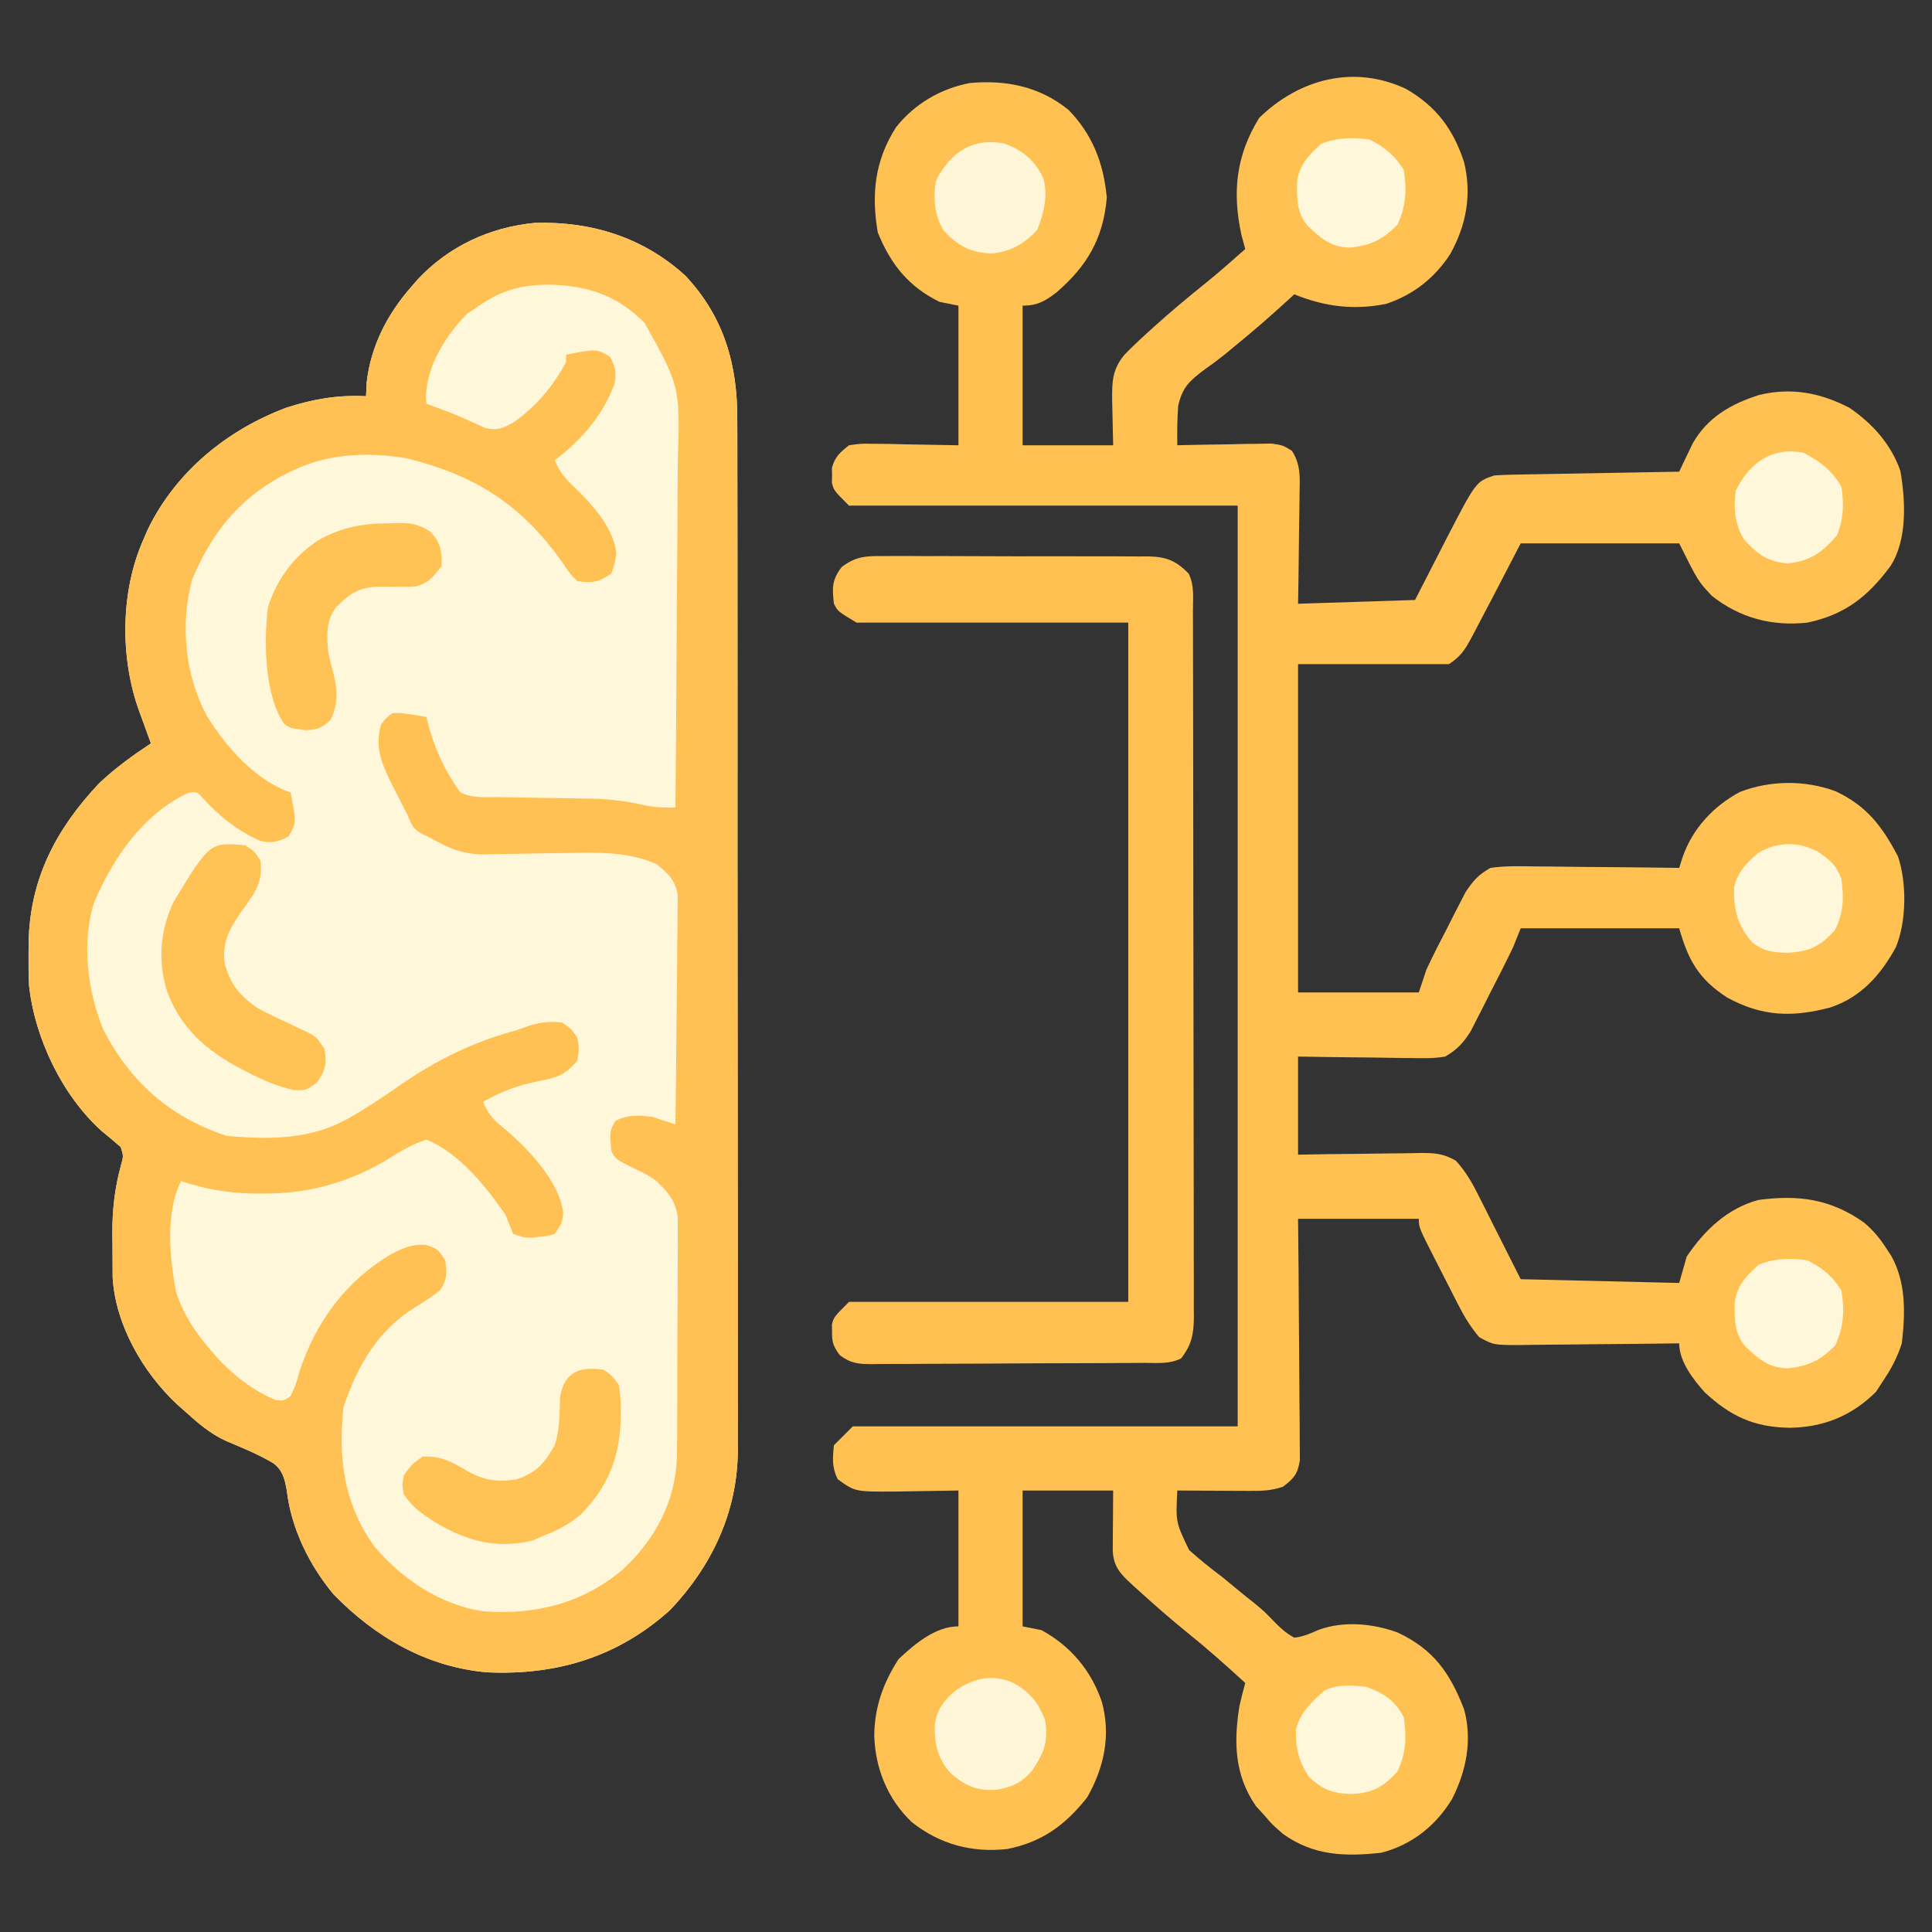 <?xml version="1.0" encoding="UTF-8"?>
<svg version="1.1" xmlns="http://www.w3.org/2000/svg" width="512" height="512">
<rect width="100%" height="100%" fill="#333333" stroke="none"/>
<path d="M0 0 C10.237 10.963 13.779 23.58 13.7 38.189 C13.708 39.995 13.708 39.995 13.716 41.838 C13.728 45.154 13.727 48.469 13.719 51.785 C13.715 55.372 13.727 58.958 13.737 62.544 C13.755 69.56 13.755 76.577 13.75 83.593 C13.746 89.299 13.748 95.005 13.753 100.711 C13.754 101.525 13.754 102.339 13.755 103.177 C13.757 104.83 13.758 106.483 13.76 108.136 C13.773 123.624 13.768 139.111 13.757 154.599 C13.747 168.748 13.76 182.897 13.784 197.046 C13.808 211.595 13.818 226.145 13.811 240.694 C13.807 248.854 13.81 257.013 13.827 265.173 C13.842 272.121 13.842 279.068 13.825 286.015 C13.817 289.555 13.814 293.094 13.83 296.634 C13.846 300.483 13.831 304.331 13.814 308.18 C13.828 309.834 13.828 309.834 13.843 311.522 C13.692 327.635 6.958 341.866 -4.047 353.488 C-17.843 365.957 -34.051 370.892 -52.547 370.059 C-68.595 368.682 -82.259 360.729 -93.312 349.375 C-99.771 341.586 -104.52 331.902 -105.688 321.875 C-106.264 318.76 -106.681 316.675 -109.22 314.657 C-113.219 312.281 -117.493 310.544 -121.774 308.747 C-125.959 306.84 -129.31 303.941 -132.688 300.875 C-133.73 299.953 -133.73 299.953 -134.793 299.012 C-143.785 290.594 -151.08 278.005 -151.833 265.452 C-151.857 262.531 -151.873 259.609 -151.875 256.688 C-151.887 255.684 -151.899 254.68 -151.912 253.646 C-151.924 247.435 -151.291 241.87 -149.688 235.875 C-148.936 233.244 -148.936 233.244 -149.688 230.875 C-151.306 229.459 -152.935 228.054 -154.621 226.719 C-165.144 217.33 -172.502 202.004 -173.989 188.044 C-174.123 185.189 -174.156 182.358 -174.125 179.5 C-174.117 178.494 -174.108 177.488 -174.1 176.452 C-173.72 159.718 -166.842 146.564 -155.398 134.434 C-151.16 130.434 -146.537 127.092 -141.688 123.875 C-142.037 122.922 -142.386 121.97 -142.746 120.988 C-143.206 119.721 -143.666 118.454 -144.125 117.188 C-144.355 116.562 -144.585 115.936 -144.822 115.291 C-149.911 101.204 -149.79 83.611 -143.688 69.875 C-143.287 68.949 -142.886 68.024 -142.473 67.07 C-135.013 51.805 -121.442 40.751 -105.688 34.875 C-98.568 32.602 -92.152 31.502 -84.688 31.875 C-84.626 30.637 -84.564 29.4 -84.5 28.125 C-83.417 18.57 -78.985 10.026 -72.688 2.875 C-72.164 2.27 -71.641 1.666 -71.102 1.043 C-62.892 -7.803 -51.943 -12.921 -39.938 -14.059 C-24.969 -14.5 -11.183 -10.237 0 0 Z " fill="#FFF7DA" transform="translate(181.688,73.125)"/>
<path d="M0 0 C8.008 4.644 12.517 10.657 15.375 19.438 C17.445 28.033 15.984 35.992 11.75 43.688 C7.623 50.068 1.953 54.571 -5.297 56.969 C-13.849 58.691 -21.631 57.689 -29.625 54.438 C-30.219 54.983 -30.814 55.528 -31.426 56.09 C-35.922 60.181 -40.465 64.171 -45.188 68 C-46.547 69.125 -46.547 69.125 -47.934 70.273 C-49.672 71.671 -51.455 73.015 -53.285 74.289 C-57.29 77.272 -59.326 79.048 -60.402 84.051 C-60.658 87.542 -60.682 90.941 -60.625 94.438 C-59.384 94.406 -59.384 94.406 -58.118 94.374 C-54.371 94.291 -50.623 94.239 -46.875 94.188 C-45.573 94.154 -44.271 94.12 -42.93 94.086 C-41.679 94.073 -40.429 94.06 -39.141 94.047 C-37.989 94.026 -36.836 94.005 -35.649 93.983 C-32.625 94.438 -32.625 94.438 -30.242 95.918 C-27.91 99.552 -28.128 102.967 -28.234 107.141 C-28.24 107.978 -28.246 108.816 -28.252 109.679 C-28.274 112.349 -28.324 115.018 -28.375 117.688 C-28.395 119.5 -28.413 121.312 -28.43 123.125 C-28.47 127.563 -28.549 131.999 -28.625 136.438 C-13.28 135.942 -13.28 135.942 2.375 135.438 C6.434 127.528 6.434 127.528 10.481 119.613 C18.518 104.057 18.518 104.057 23.375 102.438 C24.985 102.323 26.6 102.261 28.214 102.232 C29.685 102.202 29.685 102.202 31.186 102.172 C32.77 102.147 32.77 102.147 34.387 102.121 C35.47 102.1 36.553 102.08 37.67 102.058 C41.134 101.993 44.598 101.934 48.062 101.875 C50.41 101.832 52.757 101.788 55.104 101.744 C60.861 101.637 66.618 101.535 72.375 101.438 C72.694 100.761 73.013 100.084 73.341 99.386 C73.773 98.493 74.204 97.6 74.648 96.68 C75.07 95.797 75.492 94.913 75.927 94.003 C79.861 87.031 86.126 83.471 93.586 81.098 C102.138 79.073 109.566 80.475 117.375 84.438 C123.488 88.544 128.565 94.17 130.988 101.223 C132.368 109.123 132.878 119.476 128.375 126.438 C122.378 134.571 116.277 139.335 106.375 141.438 C96.995 142.457 88.43 140.22 81 134.312 C77.375 130.438 77.375 130.438 72.375 120.438 C58.515 120.438 44.655 120.438 30.375 120.438 C26.604 127.691 26.604 127.691 22.837 134.946 C21.36 137.782 19.871 140.611 18.375 143.438 C17.986 144.176 17.598 144.914 17.197 145.675 C15.484 148.822 14.419 150.408 11.375 152.438 C-1.825 152.438 -15.025 152.438 -28.625 152.438 C-28.625 181.148 -28.625 209.857 -28.625 239.438 C-18.065 239.438 -7.505 239.438 3.375 239.438 C4.365 236.468 4.365 236.468 5.375 233.438 C7.18 229.495 9.193 225.662 11.188 221.812 C11.97 220.258 11.97 220.258 12.768 218.672 C13.542 217.175 13.542 217.175 14.332 215.648 C14.796 214.744 15.26 213.84 15.738 212.908 C17.784 209.82 19.109 208.272 22.375 206.438 C26.19 205.896 29.955 205.973 33.801 206.047 C35.455 206.055 35.455 206.055 37.142 206.064 C40.658 206.086 44.172 206.137 47.688 206.188 C50.074 206.208 52.46 206.226 54.846 206.242 C60.689 206.286 66.532 206.353 72.375 206.438 C72.82 205.043 72.82 205.043 73.273 203.621 C75.895 196.045 81.398 190.115 88.438 186.328 C96.483 183.193 105.739 183.134 113.812 186.125 C122.068 189.979 126.25 195.511 130.375 203.438 C132.703 210.422 132.634 220.566 129.812 227.438 C125.786 234.826 120.497 240.781 112.375 243.438 C102.333 246.104 94.298 245.824 85.125 240.812 C77.59 235.943 74.828 231.023 72.375 222.438 C58.515 222.438 44.655 222.438 30.375 222.438 C29.715 224.088 29.055 225.738 28.375 227.438 C26.35 231.665 24.201 235.829 22.062 240 C21.493 241.136 20.924 242.273 20.338 243.443 C19.777 244.536 19.215 245.628 18.637 246.754 C18.131 247.748 17.625 248.743 17.104 249.768 C15.084 252.887 13.598 254.556 10.375 256.438 C7.356 256.957 4.411 256.904 1.355 256.828 C0.497 256.822 -0.362 256.817 -1.246 256.811 C-3.977 256.789 -6.707 256.738 -9.438 256.688 C-11.294 256.667 -13.15 256.649 -15.006 256.633 C-19.546 256.592 -24.084 256.514 -28.625 256.438 C-28.625 265.017 -28.625 273.598 -28.625 282.438 C-25.868 282.391 -23.11 282.345 -20.27 282.297 C-17.592 282.266 -14.915 282.241 -12.237 282.218 C-10.38 282.198 -8.522 282.17 -6.665 282.136 C-3.991 282.087 -1.318 282.065 1.355 282.047 C2.183 282.026 3.01 282.006 3.862 281.984 C7.652 281.983 9.855 282.143 13.203 284.041 C15.751 286.852 17.482 289.795 19.145 293.172 C19.741 294.339 20.338 295.507 20.952 296.71 C21.69 298.188 22.428 299.665 23.188 301.188 C25.559 305.89 27.931 310.592 30.375 315.438 C44.235 315.767 58.095 316.098 72.375 316.438 C73.035 314.127 73.695 311.817 74.375 309.438 C79.054 302.479 85.163 296.641 93.375 294.438 C103.918 293.028 112.46 294.122 121.375 300.438 C123.86 302.551 125.646 304.678 127.375 307.438 C127.785 308.059 128.195 308.68 128.617 309.32 C132.551 316.455 132.3 324.563 131.375 332.438 C130.179 336.164 128.573 339.213 126.375 342.438 C125.777 343.366 125.179 344.294 124.562 345.25 C118.154 351.658 110.608 354.711 101.562 354.812 C92.179 354.645 86.024 351.776 79.172 345.445 C76.09 342.002 72.375 337.231 72.375 332.438 C71.76 332.446 71.144 332.455 70.51 332.464 C64.103 332.553 57.695 332.613 51.287 332.657 C48.896 332.677 46.505 332.705 44.115 332.739 C40.676 332.788 37.239 332.81 33.801 332.828 C32.199 332.859 32.199 332.859 30.565 332.891 C23.208 332.893 23.208 332.893 19.383 330.802 C17.066 328.073 15.453 325.401 13.824 322.211 C13.521 321.622 13.217 321.033 12.904 320.426 C12.269 319.19 11.64 317.951 11.016 316.71 C10.059 314.805 9.085 312.91 8.107 311.016 C3.375 301.76 3.375 301.76 3.375 299.438 C-7.185 299.438 -17.745 299.438 -28.625 299.438 C-28.579 304.228 -28.532 309.018 -28.484 313.953 C-28.464 316.988 -28.445 320.023 -28.43 323.059 C-28.406 327.876 -28.377 332.693 -28.323 337.51 C-28.28 341.394 -28.256 345.278 -28.245 349.162 C-28.238 350.643 -28.224 352.125 -28.202 353.606 C-28.173 355.682 -28.169 357.757 -28.171 359.833 C-28.162 361.014 -28.153 362.196 -28.144 363.413 C-28.727 367.076 -29.713 368.212 -32.625 370.438 C-35.803 371.497 -38.051 371.552 -41.387 371.535 C-42.505 371.532 -43.623 371.529 -44.775 371.525 C-46.526 371.513 -46.526 371.513 -48.312 371.5 C-49.491 371.495 -50.67 371.491 -51.885 371.486 C-54.798 371.475 -57.712 371.458 -60.625 371.438 C-61.052 379.838 -61.052 379.838 -57.496 387.211 C-54.641 389.786 -51.698 392.128 -48.625 394.438 C-46.724 395.994 -44.829 397.557 -42.938 399.125 C-42.029 399.846 -41.12 400.566 -40.184 401.309 C-37.625 403.438 -37.625 403.438 -35.473 405.66 C-33.587 407.598 -32.008 409.157 -29.625 410.438 C-27.208 410.155 -25.392 409.355 -23.172 408.367 C-16.516 405.938 -8.82 406.673 -2.25 409.062 C7.216 413.504 11.621 419.699 15.375 429.438 C17.602 437.572 15.961 445.765 12.188 453.188 C7.906 460.265 1.455 465.406 -6.625 467.438 C-16.145 468.49 -24.571 468.236 -32.625 462.438 C-35.5 459.938 -35.5 459.938 -37.625 457.438 C-38.677 456.293 -38.677 456.293 -39.75 455.125 C-45.44 446.969 -45.72 438.231 -44.168 428.602 C-43.714 426.533 -43.179 424.482 -42.625 422.438 C-47.619 417.855 -52.652 413.369 -57.938 409.125 C-62.329 405.563 -66.573 401.872 -70.75 398.062 C-71.603 397.294 -71.603 397.294 -72.474 396.51 C-75.571 393.656 -77.49 391.809 -77.739 387.445 C-77.731 386.337 -77.731 386.337 -77.723 385.207 C-77.72 384.484 -77.718 383.76 -77.715 383.015 C-77.706 382.102 -77.697 381.19 -77.688 380.25 C-77.667 377.342 -77.646 374.434 -77.625 371.438 C-85.545 371.438 -93.465 371.438 -101.625 371.438 C-101.625 383.317 -101.625 395.197 -101.625 407.438 C-99.975 407.767 -98.325 408.098 -96.625 408.438 C-88.902 412.635 -83.432 419.172 -80.625 427.438 C-78.178 436.337 -80.029 444.851 -84.5 452.75 C-90.301 460.086 -96.386 464.558 -105.625 466.438 C-114.992 467.498 -123.578 465.214 -131 459.312 C-137.379 453.248 -140.694 445.085 -140.938 436.375 C-140.856 428.777 -138.581 422.486 -134.5 416.125 C-130.193 412.099 -124.726 407.438 -118.625 407.438 C-118.625 395.558 -118.625 383.678 -118.625 371.438 C-126.912 371.556 -126.912 371.556 -135.198 371.708 C-146.004 371.786 -146.004 371.786 -150.625 368.438 C-152.194 365.299 -151.977 362.899 -151.625 359.438 C-149.975 357.788 -148.325 356.137 -146.625 354.438 C-112.965 354.438 -79.305 354.438 -44.625 354.438 C-44.625 273.918 -44.625 193.398 -44.625 110.438 C-78.615 110.438 -112.605 110.438 -147.625 110.438 C-151.625 106.438 -151.625 106.438 -152.156 104.438 C-152.146 103.778 -152.136 103.118 -152.125 102.438 C-152.14 101.448 -152.14 101.448 -152.156 100.438 C-151.369 97.473 -150.013 96.337 -147.625 94.438 C-144.509 93.983 -144.509 93.983 -140.891 94.047 C-139.723 94.057 -138.555 94.067 -137.353 94.077 C-135.136 94.132 -135.136 94.132 -132.875 94.188 C-128.173 94.27 -123.47 94.353 -118.625 94.438 C-118.625 82.228 -118.625 70.017 -118.625 57.438 C-120.275 57.108 -121.925 56.778 -123.625 56.438 C-131.858 52.428 -136.591 46.43 -140 38.062 C-141.751 27.907 -140.814 18.96 -135.152 10.145 C-130.244 3.959 -123.398 -0.051 -115.625 -1.562 C-105.99 -2.441 -97.046 -0.627 -89.445 5.574 C-83.042 12.129 -80.144 19.83 -79.312 28.812 C-80.245 39.63 -84.508 46.883 -92.625 53.922 C-95.715 56.264 -97.704 57.438 -101.625 57.438 C-101.625 69.647 -101.625 81.858 -101.625 94.438 C-93.705 94.438 -85.785 94.438 -77.625 94.438 C-77.743 88.409 -77.743 88.409 -77.895 82.382 C-77.943 77.544 -77.832 74.304 -74.625 70.438 C-72.661 68.44 -70.705 66.553 -68.625 64.688 C-68.05 64.165 -67.476 63.642 -66.884 63.103 C-62.427 59.078 -57.83 55.246 -53.148 51.484 C-49.553 48.568 -46.081 45.517 -42.625 42.438 C-43.12 40.612 -43.12 40.612 -43.625 38.75 C-46.108 27.309 -45.063 17.67 -38.938 7.688 C-28.265 -2.696 -13.806 -6.48 0 0 Z " fill="#FFC152" transform="translate(372.625,23.562)"/>
<path d="M0 0 C10.237 10.963 13.779 23.58 13.7 38.189 C13.708 39.995 13.708 39.995 13.716 41.838 C13.728 45.154 13.727 48.469 13.719 51.785 C13.715 55.372 13.727 58.958 13.737 62.544 C13.755 69.56 13.755 76.577 13.75 83.593 C13.746 89.299 13.748 95.005 13.753 100.711 C13.754 101.525 13.754 102.339 13.755 103.177 C13.757 104.83 13.758 106.483 13.76 108.136 C13.773 123.624 13.768 139.111 13.757 154.599 C13.747 168.748 13.76 182.897 13.784 197.046 C13.808 211.595 13.818 226.145 13.811 240.694 C13.807 248.854 13.81 257.013 13.827 265.173 C13.842 272.121 13.842 279.068 13.825 286.015 C13.817 289.555 13.814 293.094 13.83 296.634 C13.846 300.483 13.831 304.331 13.814 308.18 C13.828 309.834 13.828 309.834 13.843 311.522 C13.692 327.635 6.958 341.866 -4.047 353.488 C-17.843 365.957 -34.051 370.892 -52.547 370.059 C-68.595 368.682 -82.259 360.729 -93.312 349.375 C-99.771 341.586 -104.52 331.902 -105.688 321.875 C-106.264 318.76 -106.681 316.675 -109.22 314.657 C-113.219 312.281 -117.493 310.544 -121.774 308.747 C-125.959 306.84 -129.31 303.941 -132.688 300.875 C-133.73 299.953 -133.73 299.953 -134.793 299.012 C-143.785 290.594 -151.08 278.005 -151.833 265.452 C-151.857 262.531 -151.873 259.609 -151.875 256.688 C-151.887 255.684 -151.899 254.68 -151.912 253.646 C-151.924 247.435 -151.291 241.87 -149.688 235.875 C-148.936 233.244 -148.936 233.244 -149.688 230.875 C-151.306 229.459 -152.935 228.054 -154.621 226.719 C-165.144 217.33 -172.502 202.004 -173.989 188.044 C-174.123 185.189 -174.156 182.358 -174.125 179.5 C-174.117 178.494 -174.108 177.488 -174.1 176.452 C-173.72 159.718 -166.842 146.564 -155.398 134.434 C-151.16 130.434 -146.537 127.092 -141.688 123.875 C-142.037 122.922 -142.386 121.97 -142.746 120.988 C-143.206 119.721 -143.666 118.454 -144.125 117.188 C-144.355 116.562 -144.585 115.936 -144.822 115.291 C-149.911 101.204 -149.79 83.611 -143.688 69.875 C-143.287 68.949 -142.886 68.024 -142.473 67.07 C-135.013 51.805 -121.442 40.751 -105.688 34.875 C-98.568 32.602 -92.152 31.502 -84.688 31.875 C-84.626 30.637 -84.564 29.4 -84.5 28.125 C-83.417 18.57 -78.985 10.026 -72.688 2.875 C-72.164 2.27 -71.641 1.666 -71.102 1.043 C-62.892 -7.803 -51.943 -12.921 -39.938 -14.059 C-24.969 -14.5 -11.183 -10.237 0 0 Z M-54.688 7.875 C-55.76 8.597 -56.833 9.319 -57.938 10.062 C-63.561 15.814 -68.456 23.544 -68.812 31.75 C-68.771 32.451 -68.73 33.153 -68.688 33.875 C-66.83 34.563 -64.972 35.25 -63.113 35.934 C-61.426 36.589 -59.757 37.293 -58.105 38.035 C-56.816 38.606 -56.816 38.606 -55.5 39.188 C-54.702 39.555 -53.904 39.922 -53.082 40.301 C-49.911 41.061 -48.537 40.386 -45.688 38.875 C-39.682 34.698 -35.145 29.306 -31.688 22.875 C-31.688 22.215 -31.688 21.555 -31.688 20.875 C-23.689 19.303 -23.689 19.303 -20.062 21.375 C-18.577 24.075 -18.24 25.728 -18.891 28.754 C-22.037 37.129 -27.659 43.526 -34.688 48.875 C-33.355 51.885 -31.943 53.751 -29.5 55.938 C-24.754 60.593 -19.271 66.477 -18.367 73.289 C-18.562 75.438 -18.562 75.438 -19.688 78.875 C-23.183 81.205 -24.574 81.463 -28.688 80.875 C-30.688 78.875 -30.688 78.875 -32.688 75.875 C-43.52 60.572 -55.805 52.774 -74.059 48.293 C-84.571 46.622 -95.11 47.034 -104.688 51.875 C-105.962 52.511 -105.962 52.511 -107.262 53.16 C-118.811 59.51 -125.83 68.564 -130.82 80.609 C-133.97 92.47 -132.65 106.207 -126.688 116.875 C-121.623 125.012 -113.923 133.736 -104.688 136.875 C-103.115 144.873 -103.115 144.873 -105.188 148.5 C-107.861 149.971 -109.545 150.373 -112.555 149.754 C-118.267 147.4 -123.668 143.129 -127.77 138.551 C-129.512 136.644 -129.512 136.644 -131.672 136.938 C-143.78 142.569 -151.554 154.044 -156.688 165.875 C-160.172 176.328 -158.468 189.781 -154.301 199.758 C-147.069 213.731 -136.658 222.885 -121.688 227.875 C-110.068 228.954 -98.942 228.939 -88.688 222.875 C-87.748 222.321 -86.808 221.766 -85.84 221.195 C-82.315 219.014 -78.889 216.715 -75.492 214.34 C-65.968 207.75 -55.893 202.822 -44.688 199.875 C-43.615 199.483 -42.542 199.091 -41.438 198.688 C-38.281 197.755 -35.959 197.448 -32.688 197.875 C-30.312 199.5 -30.312 199.5 -28.688 201.875 C-28.188 204.875 -28.188 204.875 -28.688 207.875 C-31.685 211.701 -34.234 212.528 -38.938 213.375 C-44.482 214.506 -48.783 216.086 -53.688 218.875 C-52.314 222.079 -50.863 223.751 -48.125 225.875 C-41.945 231.084 -33.256 240.048 -32.438 248.438 C-32.688 250.875 -32.688 250.875 -34.688 253.875 C-36.527 254.422 -36.527 254.422 -38.625 254.625 C-39.315 254.702 -40.004 254.78 -40.715 254.859 C-42.688 254.875 -42.688 254.875 -45.688 253.875 C-46.39 252.223 -47.051 250.554 -47.688 248.875 C-52.8 241.41 -60.06 232.373 -68.688 228.875 C-72.25 230.029 -75.23 231.744 -78.375 233.75 C-88.918 240.163 -99.678 243.269 -112 243.188 C-113.231 243.186 -113.231 243.186 -114.488 243.184 C-121.181 243.079 -127.324 242.009 -133.688 239.875 C-137.951 248.027 -136.703 260.639 -135 269.418 C-132.992 275.351 -129.815 280.2 -125.688 284.875 C-125.163 285.481 -124.638 286.087 -124.098 286.711 C-119.752 291.394 -114.619 295.411 -108.688 297.875 C-106.489 298.117 -106.489 298.117 -104.688 296.875 C-103.339 294.015 -103.339 294.015 -102.375 290.5 C-98.069 277.259 -90.135 266.444 -78.062 259.25 C-74.798 257.597 -72.308 256.453 -68.625 256.812 C-65.688 257.875 -65.688 257.875 -63.688 260.875 C-63.251 264.294 -63.131 266.109 -65.188 268.938 C-67.257 270.541 -69.262 271.849 -71.5 273.188 C-81.593 279.43 -86.983 288.763 -90.688 299.875 C-92.081 313.451 -90.579 325.439 -82.438 336.75 C-75.08 345.407 -65.081 352.144 -53.688 353.875 C-39.753 354.927 -27.256 351.788 -16.562 342.75 C-8.133 334.852 -2.768 324.992 -2.313 313.317 C-2.232 309.624 -2.217 305.932 -2.219 302.238 C-2.212 300.629 -2.204 299.019 -2.196 297.41 C-2.182 294.052 -2.181 290.695 -2.187 287.337 C-2.192 283.043 -2.162 278.749 -2.121 274.456 C-2.096 271.138 -2.093 267.821 -2.096 264.503 C-2.095 262.92 -2.085 261.337 -2.067 259.754 C-2.045 257.54 -2.055 255.328 -2.072 253.115 C-2.07 251.858 -2.068 250.602 -2.066 249.307 C-2.893 244.739 -4.439 243.15 -7.688 239.875 C-10.492 238.007 -10.492 238.007 -13.438 236.625 C-18.595 234.06 -18.595 234.06 -19.688 231.875 C-20.128 226.701 -20.128 226.701 -18.688 224 C-15.506 222.211 -12.208 222.4 -8.688 222.875 C-6.682 223.526 -4.682 224.191 -2.688 224.875 C-2.572 216.617 -2.483 208.359 -2.428 200.1 C-2.402 196.265 -2.367 192.431 -2.31 188.596 C-2.256 184.894 -2.226 181.192 -2.213 177.489 C-2.204 176.078 -2.186 174.667 -2.159 173.256 C-2.122 171.277 -2.12 169.297 -2.12 167.318 C-2.103 165.629 -2.103 165.629 -2.086 163.906 C-2.881 159.901 -4.582 158.434 -7.688 155.875 C-14.887 152.675 -22.766 152.739 -30.5 152.918 C-32.169 152.94 -33.839 152.962 -35.508 152.982 C-38.102 153.019 -40.695 153.063 -43.288 153.122 C-45.817 153.177 -48.345 153.205 -50.875 153.23 C-51.64 153.254 -52.405 153.278 -53.193 153.303 C-58.939 153.33 -62.762 151.721 -67.688 148.875 C-68.759 148.369 -68.759 148.369 -69.852 147.853 C-72.275 146.562 -72.637 145.389 -73.688 142.875 C-74.162 141.949 -74.636 141.024 -75.125 140.07 C-75.641 139.057 -76.156 138.044 -76.688 137 C-77.203 135.992 -77.719 134.984 -78.25 133.945 C-80.755 128.596 -82.373 124.708 -80.688 118.875 C-79.43 117.18 -79.43 117.18 -77.688 115.875 C-75.426 115.801 -75.426 115.801 -73 116.188 C-72.192 116.307 -71.384 116.427 -70.551 116.551 C-69.936 116.658 -69.321 116.765 -68.688 116.875 C-68.541 117.481 -68.394 118.087 -68.242 118.711 C-66.443 125.433 -63.786 131.223 -59.688 136.875 C-56.392 138.523 -52.719 138.076 -49.094 138.121 C-47.323 138.154 -45.552 138.187 -43.781 138.221 C-40.995 138.268 -38.208 138.312 -35.422 138.352 C-32.729 138.392 -30.036 138.443 -27.344 138.496 C-26.527 138.505 -25.71 138.513 -24.868 138.522 C-19.748 138.629 -15.013 139.29 -10.024 140.451 C-7.531 140.903 -5.216 140.903 -2.688 140.875 C-2.547 126.219 -2.441 111.562 -2.377 96.905 C-2.346 90.099 -2.304 83.293 -2.235 76.486 C-2.168 69.912 -2.134 63.337 -2.118 56.762 C-2.107 54.26 -2.086 51.758 -2.053 49.256 C-1.447 29.334 -1.447 29.334 -10.867 12.452 C-18.201 5.097 -26.011 2.511 -36.188 2.312 C-43.356 2.367 -48.729 3.693 -54.688 7.875 Z " fill="#FFC153" transform="translate(181.688,73.125)"/>
<path d="M0 0 C0.812 -0.007 1.624 -0.014 2.461 -0.022 C5.137 -0.039 7.812 -0.019 10.488 0.002 C12.352 0.001 14.217 -0.001 16.081 -0.005 C19.985 -0.008 23.888 0.007 27.792 0.034 C32.792 0.068 37.792 0.062 42.792 0.044 C46.641 0.033 50.489 0.042 54.338 0.057 C56.181 0.062 58.025 0.062 59.868 0.055 C62.447 0.05 65.023 0.07 67.602 0.098 C68.361 0.091 69.121 0.085 69.903 0.078 C74.811 0.166 77.361 1.121 80.801 4.631 C82.358 7.745 81.945 11.05 81.941 14.469 C81.944 15.288 81.947 16.107 81.95 16.95 C81.959 19.71 81.96 22.47 81.962 25.23 C81.967 27.202 81.972 29.175 81.977 31.147 C81.99 36.517 81.997 41.887 82.001 47.257 C82.004 50.61 82.008 53.962 82.012 57.315 C82.026 67.798 82.036 78.28 82.04 88.763 C82.044 100.876 82.062 112.989 82.091 125.103 C82.112 134.457 82.122 143.812 82.124 153.166 C82.125 158.757 82.131 164.348 82.149 169.939 C82.165 175.198 82.167 180.457 82.158 185.715 C82.158 187.647 82.162 189.578 82.172 191.51 C82.185 194.144 82.179 196.778 82.168 199.413 C82.18 200.562 82.18 200.562 82.193 201.734 C82.151 206.201 81.574 209.084 78.801 212.631 C75.634 214.215 72.221 213.796 68.743 213.808 C67.91 213.815 67.077 213.821 66.219 213.828 C63.457 213.848 60.696 213.859 57.934 213.869 C56.992 213.873 56.05 213.878 55.079 213.882 C50.095 213.903 45.111 213.917 40.126 213.926 C34.972 213.937 29.819 213.972 24.665 214.011 C20.706 214.038 16.748 214.046 12.79 214.05 C10.89 214.054 8.99 214.066 7.089 214.085 C4.432 214.109 1.775 214.108 -0.882 214.101 C-2.062 214.12 -2.062 214.12 -3.266 214.14 C-6.839 214.106 -8.808 213.931 -11.686 211.727 C-13.325 209.457 -13.742 208.398 -13.699 205.631 C-13.715 204.641 -13.715 204.641 -13.73 203.631 C-13.199 201.631 -13.199 201.631 -9.199 197.631 C15.221 197.631 39.641 197.631 64.801 197.631 C64.801 138.231 64.801 78.831 64.801 17.631 C41.041 17.631 17.281 17.631 -7.199 17.631 C-12.199 14.631 -12.199 14.631 -13.199 12.631 C-13.676 8.419 -13.766 6.389 -11.188 2.94 C-7.434 0.04 -4.556 -0.07 0 0 Z " fill="#FFC052" transform="translate(234.199,147.369)"/>
<path d="M0 0 C2.438 1.625 2.438 1.625 4 4 C4.77 9.532 2.649 12.534 -0.5 16.812 C-3.738 21.522 -6.212 25.167 -5.496 31.105 C-4.01 36.783 -1.694 39.622 3 43 C6.387 44.847 9.887 46.455 13.381 48.088 C14.42 48.588 14.42 48.588 15.48 49.098 C16.108 49.392 16.736 49.686 17.384 49.989 C19 51 19 51 21 54 C21.617 58.055 21.32 59.544 18.938 62.938 C16 65 16 65 12.812 64.855 C8.499 63.888 4.974 62.387 1.062 60.375 C0.36 60.017 -0.342 59.66 -1.065 59.292 C-10.248 54.47 -17.018 48.611 -20.75 38.688 C-23.213 30.595 -22.583 22.672 -19 15 C-9.373 -0.808 -9.373 -0.808 0 0 Z " fill="#FFC254" transform="translate(65,224)"/>
<path d="M0 0 C2.188 1.559 2.188 1.559 4 4 C4.408 6.694 4.573 8.88 4.5 11.562 C4.48 12.63 4.48 12.63 4.459 13.719 C4.076 23.595 1.033 30.958 -5.852 38.125 C-8.981 40.856 -12.139 42.532 -16 44 C-16.949 44.413 -17.898 44.825 -18.875 45.25 C-28.498 47.56 -36.156 45.417 -44.559 40.504 C-48.141 38.205 -50.612 36.581 -53 33 C-53.438 30.625 -53.438 30.625 -53 28 C-50.938 25.125 -50.938 25.125 -48 23 C-43.375 22.822 -40.464 24.228 -36.625 26.562 C-31.989 29.287 -28.296 29.899 -23 29 C-17.786 27.229 -15.674 24.753 -13 20 C-11.588 15.765 -11.721 11.572 -11.574 7.129 C-10.348 0.446 -6.332 -0.905 0 0 Z " fill="#FFC254" transform="translate(160,363)"/>
<path d="M0 0 C0.755 -0.029 1.511 -0.058 2.289 -0.088 C6.198 -0.132 8.174 0.039 11.594 2.117 C14.431 5.183 14.77 7.168 14.625 11.312 C12.651 13.995 11.088 15.997 7.716 16.724 C4.786 16.892 1.883 16.828 -1.049 16.762 C-6.875 16.814 -9.268 18.155 -13.375 22.312 C-16.08 25.878 -15.782 30.018 -15.375 34.312 C-15.074 35.674 -14.741 37.029 -14.375 38.375 C-13.012 43.411 -12.427 47.455 -14.875 52.25 C-17.513 54.426 -18.18 54.675 -21.438 54.812 C-25.375 54.312 -25.375 54.312 -27.016 53.207 C-32.334 45.794 -32.468 30.914 -31.375 22.312 C-29.006 14.627 -24.157 8.201 -17.254 4.031 C-11.464 1.057 -6.515 0.083 0 0 Z " fill="#FFC255" transform="translate(102.375,138.688)"/>
<path d="M0 0 C4.704 2.317 7.376 5.409 9.145 10.34 C10.041 15.817 8.687 19.179 5.625 23.605 C2.948 26.741 0.233 28.009 -3.805 28.648 C-8.931 28.971 -11.848 27.695 -15.855 24.34 C-19.37 20.34 -20.227 16.741 -20.129 11.398 C-19.584 7.296 -17.455 4.615 -14.277 2.082 C-9.668 -0.887 -5.361 -1.907 0 0 Z " fill="#FFF6D8" transform="translate(267.855,445.66)"/>
<path d="M0 0 C4.842 1.66 8.113 4.419 10.41 9.004 C11.82 13.775 10.651 18.276 8.938 22.812 C5.598 26.583 1.757 28.762 -3.312 29.199 C-9.04 28.861 -12.112 27.173 -16 23 C-18.392 18.978 -18.72 14.583 -18 10 C-14.277 2.554 -8.464 -1.588 0 0 Z " fill="#FFF6D8" transform="translate(266,38)"/>
<path d="M0 0 C4.305 2.236 7.602 4.758 10 9 C10.673 13.583 10.588 17.576 8.812 21.875 C4.975 26.374 1.637 28.751 -4.312 29.312 C-9.497 28.873 -12.416 26.802 -15.812 22.938 C-18.309 18.864 -18.627 14.655 -18 10 C-14.266 2.533 -8.359 -1.655 0 0 Z " fill="#FFF7D9" transform="translate(478,120)"/>
<path d="M0 0 C4.011 2.042 6.63 4.195 9 8 C9.871 13.197 9.595 17.719 7.375 22.5 C3.588 26.486 0.063 28.138 -5.375 28.625 C-10.354 28.482 -12.956 26.149 -16.469 22.824 C-19.394 19.34 -19.338 15.63 -19.281 11.285 C-18.721 6.73 -16.199 4.058 -12.875 1.125 C-8.56 -0.564 -4.57 -0.666 0 0 Z " fill="#FFF7D9" transform="translate(479,334)"/>
<path d="M0 0 C4.656 1.669 7.627 3.619 10 8 C10.798 13.336 10.669 17.612 8.312 22.5 C4.438 26.689 1.762 28.173 -3.938 28.438 C-8.683 28.275 -11.439 27.301 -15 24 C-17.813 19.968 -18.694 16.167 -18.562 11.32 C-17.495 6.918 -14.313 3.938 -11 1 C-7.542 -0.729 -3.788 -0.351 0 0 Z " fill="#FFF7D9" transform="translate(362,447)"/>
<path d="M0 0 C4.011 2.042 6.63 4.195 9 8 C9.871 13.197 9.595 17.719 7.375 22.5 C3.588 26.486 0.063 28.138 -5.375 28.625 C-10.354 28.482 -12.956 26.149 -16.469 22.824 C-19.394 19.34 -19.338 15.63 -19.281 11.285 C-18.721 6.73 -16.199 4.058 -12.875 1.125 C-8.56 -0.564 -4.57 -0.666 0 0 Z " fill="#FFF7DA" transform="translate(363,37)"/>
<path d="M0 0 C3.375 2.401 4.827 3.462 6.25 7.312 C6.926 12.36 6.826 16.139 4.562 20.75 C0.545 25.202 -2.213 26.505 -8.188 26.812 C-11.896 26.708 -14.359 26.431 -17.312 24.125 C-21.295 19.53 -22.33 15.609 -22.199 9.598 C-21.389 5.477 -18.896 2.949 -15.75 0.312 C-10.69 -2.671 -5.19 -2.705 0 0 Z " fill="#FFF7DA" transform="translate(481.75,225.688)"/>
</svg>
